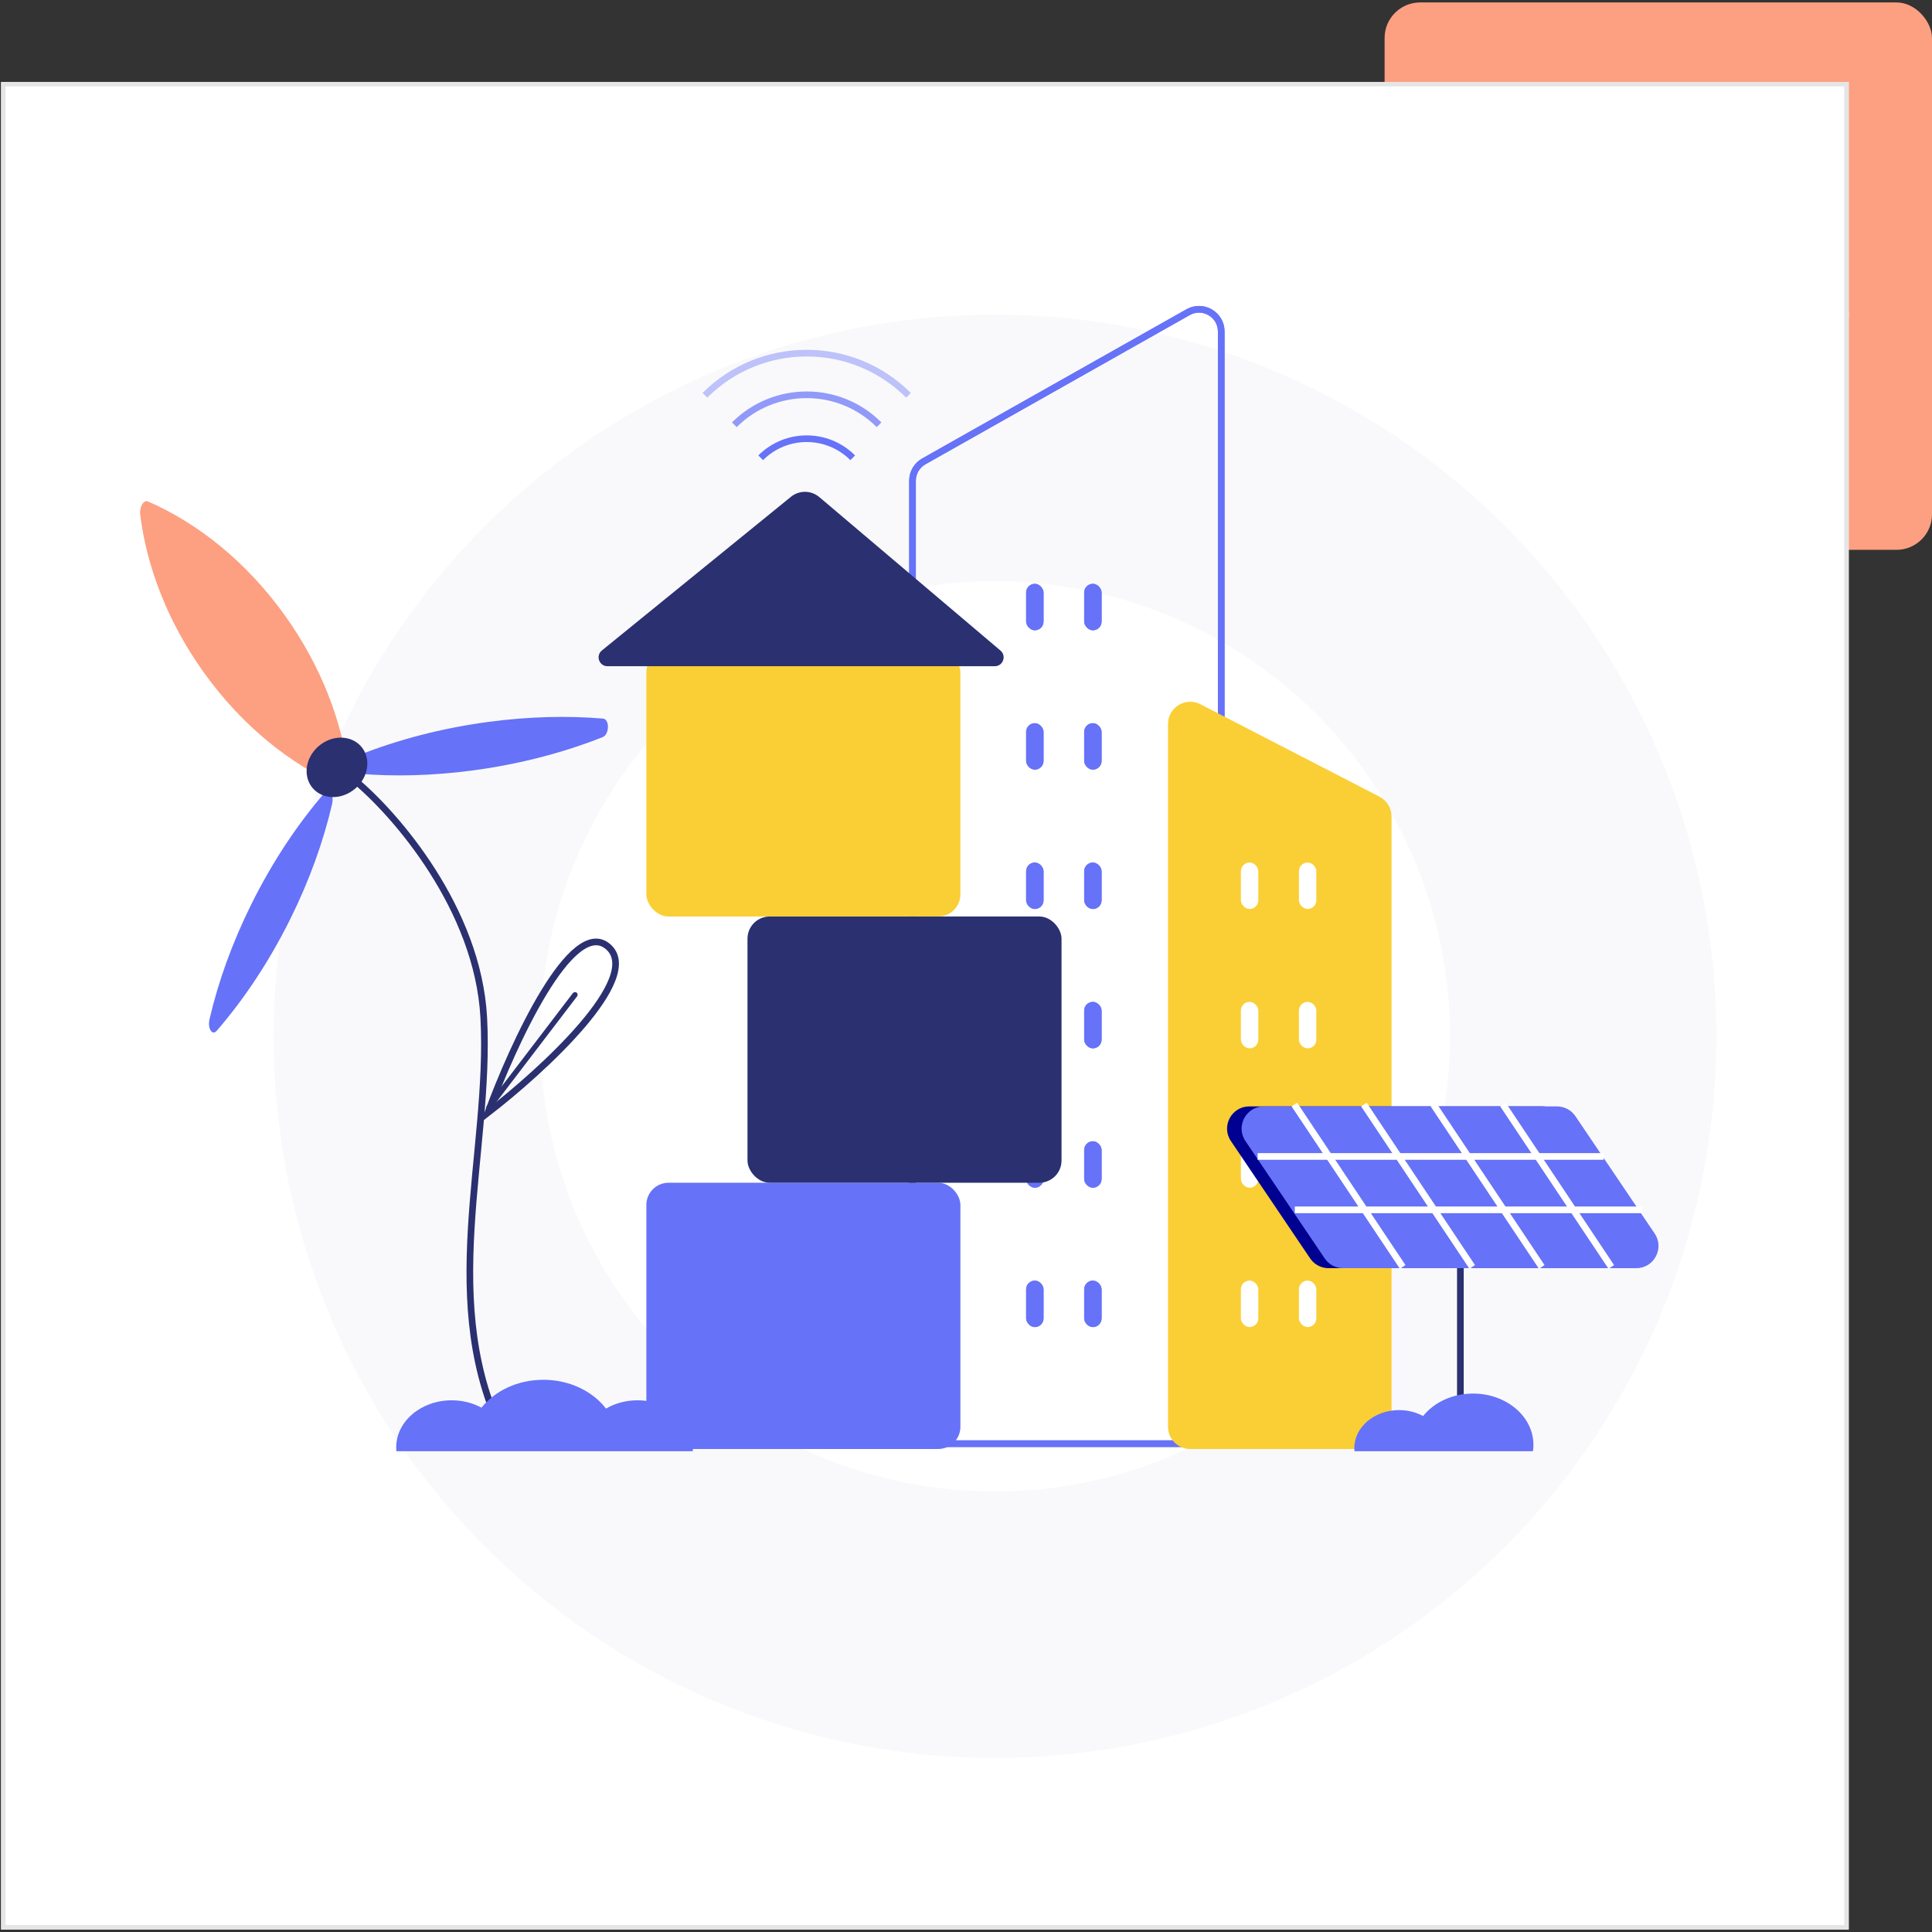 <svg width="435" height="435" viewBox="0 0 435 435" fill="none" xmlns="http://www.w3.org/2000/svg">
<rect x="0" y="0" width="435" height="435" fill="#333333" stroke="none"/>
<rect x="311.75" y="0.549" width="123.25" height="123.25" rx="8" fill="#FCA081"/>
<rect x="0.75" y="18.946" width="415" height="415" fill="white"/>
<g clip-path="url(#clip0_3028_96102)">
<rect width="416" height="416" transform="translate(0.25 18.446)" fill="white"/>
<ellipse opacity="0.03" cx="224.033" cy="233.333" rx="132.429" ry="132.484" stroke="#2A3070" stroke-width="60"/>
<path d="M171.272 103.071C176.994 97.347 186.271 97.347 191.993 103.071" stroke="#6672F8" stroke-width="1.5"/>
<path opacity="0.7" d="M165.342 95.64C174.339 86.639 188.927 86.639 197.924 95.64" stroke="#6672F8" stroke-width="1.5"/>
<path opacity="0.4" d="M158.714 89.007C171.372 76.344 191.894 76.344 204.552 89.007" stroke="#6672F8" stroke-width="1.5"/>
<path d="M109.835 250.561C115.477 235.189 128.787 206.183 136.899 213.14C145.011 220.097 122.236 240.986 109.835 250.561Z" stroke="#2A3070" stroke-width="1.5"/>
<line x1="0.75" y1="-0.75" x2="37.276" y2="-0.75" transform="matrix(0.529 -0.693 0.639 0.474 110.186 250.199)" stroke="#2A3070" stroke-width="1.5" stroke-linecap="round"/>
<path fill-rule="evenodd" clip-rule="evenodd" d="M76.742 177.082C77.692 177.494 78.677 175.834 78.463 174.104C77.01 162.328 72.257 149.915 64.186 138.626C55.584 126.596 44.617 117.805 33.288 112.894C32.338 112.482 31.353 114.142 31.566 115.872C33.019 127.648 37.773 140.061 45.844 151.349C54.445 163.38 65.412 172.171 76.742 177.082Z" fill="#FCA081"/>
<path fill-rule="evenodd" clip-rule="evenodd" d="M80.778 170.038C79.255 170.642 79.21 174.079 80.724 174.206C88.714 174.877 97.413 174.674 106.477 173.465C117.024 172.059 126.939 169.441 135.712 165.96C137.236 165.356 137.281 161.919 135.768 161.792C127.777 161.121 119.078 161.324 110.013 162.533C99.466 163.939 89.552 166.557 80.778 170.038Z" fill="#6672F8"/>
<path fill-rule="evenodd" clip-rule="evenodd" d="M48.803 232.078C47.769 233.272 46.691 231.568 47.179 229.462C49.121 221.099 52.266 212.291 56.629 203.513C61.376 193.962 67.048 185.484 73.142 178.447C74.176 177.253 75.254 178.957 74.766 181.063C72.824 189.426 69.679 198.234 65.316 207.012C60.569 216.563 54.897 225.04 48.803 232.078Z" fill="#6672F8"/>
<path d="M81.242 168.792C83.062 171.357 82.257 175.276 79.235 177.516C76.213 179.756 72.319 179.32 70.499 176.755C68.679 174.19 69.484 170.271 72.506 168.031C75.528 165.791 79.422 166.227 81.242 168.792Z" fill="#2A3070" stroke="#2A3070"/>
<path d="M79.875 175.69C89.007 183.272 107.602 204.574 108.921 229.117C110.57 259.797 98.005 293.859 114.043 324.42" stroke="#2A3070" stroke-width="1.5"/>
<line x1="412.789" y1="70.883" x2="454.735" y2="70.883" stroke="white"/>
<rect x="145.531" y="266.302" width="70.709" height="59.947" rx="5" fill="#6672F8"/>
<rect x="231.039" y="194.207" width="3.921" height="10.459" rx="1.96" fill="#6672F8"/>
<rect x="231.039" y="162.828" width="3.921" height="10.459" rx="1.96" fill="#6672F8"/>
<rect x="231.039" y="131.451" width="3.921" height="10.459" rx="1.96" fill="#6672F8"/>
<rect x="231.039" y="225.582" width="3.921" height="10.459" rx="1.96" fill="#6672F8"/>
<rect x="231.039" y="256.962" width="3.921" height="10.459" rx="1.96" fill="#6672F8"/>
<rect x="231.039" y="288.339" width="3.921" height="10.459" rx="1.96" fill="#6672F8"/>
<rect x="244.107" y="194.207" width="3.921" height="10.459" rx="1.96" fill="#6672F8"/>
<rect x="244.107" y="162.828" width="3.921" height="10.459" rx="1.96" fill="#6672F8"/>
<rect x="244.107" y="131.451" width="3.921" height="10.459" rx="1.96" fill="#6672F8"/>
<rect x="244.107" y="225.582" width="3.921" height="10.459" rx="1.96" fill="#6672F8"/>
<rect x="244.107" y="256.962" width="3.921" height="10.459" rx="1.96" fill="#6672F8"/>
<rect x="244.107" y="288.339" width="3.921" height="10.459" rx="1.96" fill="#6672F8"/>
<path d="M205.457 108.236C205.457 106.432 206.428 104.768 207.999 103.882L267.51 70.288C270.843 68.407 274.968 70.815 274.968 74.643V320.051C274.968 322.813 272.729 325.051 269.968 325.051H210.457C207.696 325.051 205.457 322.813 205.457 320.051V108.236Z" stroke="#6672F8" stroke-width="1.5"/>
<rect x="231.039" y="194.207" width="3.921" height="10.459" rx="1.96" fill="#6672F8"/>
<rect x="231.039" y="162.828" width="3.921" height="10.459" rx="1.96" fill="#6672F8"/>
<rect x="231.039" y="131.451" width="3.921" height="10.459" rx="1.96" fill="#6672F8"/>
<rect x="231.039" y="225.582" width="3.921" height="10.459" rx="1.96" fill="#6672F8"/>
<rect x="231.039" y="256.962" width="3.921" height="10.459" rx="1.96" fill="#6672F8"/>
<rect x="231.039" y="288.339" width="3.921" height="10.459" rx="1.96" fill="#6672F8"/>
<rect x="244.107" y="194.207" width="3.921" height="10.459" rx="1.96" fill="#6672F8"/>
<rect x="244.107" y="162.828" width="3.921" height="10.459" rx="1.96" fill="#6672F8"/>
<rect x="244.107" y="131.451" width="3.921" height="10.459" rx="1.96" fill="#6672F8"/>
<rect x="244.107" y="225.582" width="3.921" height="10.459" rx="1.96" fill="#6672F8"/>
<rect x="244.107" y="256.962" width="3.921" height="10.459" rx="1.96" fill="#6672F8"/>
<rect x="244.107" y="288.339" width="3.921" height="10.459" rx="1.96" fill="#6672F8"/>
<path d="M205.457 108.236C205.457 106.432 206.428 104.768 207.999 103.882L267.51 70.288C270.843 68.407 274.968 70.815 274.968 74.643V320.051C274.968 322.813 272.729 325.051 269.968 325.051H210.457C207.696 325.051 205.457 322.813 205.457 320.051V108.236Z" stroke="#6672F8" stroke-width="1.5"/>
<path d="M313.316 183.825C313.316 181.954 312.272 180.24 310.609 179.382L270.274 158.565C266.946 156.848 262.981 159.263 262.981 163.008V321.251C262.981 324.012 265.22 326.251 267.981 326.251H308.316C311.078 326.251 313.316 324.012 313.316 321.251V183.825Z" fill="#FACF35"/>
<rect x="168.301" y="206.354" width="70.709" height="59.947" rx="5" fill="#2A3070"/>
<rect x="145.531" y="146.41" width="70.709" height="59.947" rx="5" fill="#FACF35"/>
<path d="M178.086 111.857C179.953 110.34 182.636 110.367 184.472 111.922L225.262 146.478C226.683 147.682 225.832 150.004 223.969 150.004H136.782C134.899 150.004 134.06 147.64 135.521 146.452L178.086 111.857Z" fill="#2A3070"/>
<rect x="279.393" y="194.202" width="3.921" height="10.459" rx="1.96" fill="white"/>
<rect x="279.393" y="225.579" width="3.921" height="10.459" rx="1.96" fill="white"/>
<rect x="279.393" y="256.957" width="3.921" height="10.459" rx="1.96" fill="white"/>
<rect x="279.393" y="288.333" width="3.921" height="10.459" rx="1.96" fill="white"/>
<rect x="292.461" y="194.202" width="3.921" height="10.459" rx="1.96" fill="white"/>
<rect x="292.461" y="225.579" width="3.921" height="10.459" rx="1.96" fill="white"/>
<rect x="292.461" y="256.957" width="3.921" height="10.459" rx="1.96" fill="white"/>
<rect x="292.461" y="288.333" width="3.921" height="10.459" rx="1.96" fill="white"/>
<line x1="328.811" y1="284.413" x2="328.811" y2="326.249" stroke="#2A3070" stroke-width="1.5"/>
<path d="M277.141 256.91C274.898 253.59 277.277 249.112 281.284 249.112H347.298C348.959 249.112 350.512 249.938 351.442 251.314L369.285 277.739C371.527 281.06 369.148 285.537 365.141 285.537H299.127C297.466 285.537 295.913 284.712 294.983 283.335L277.141 256.91Z" fill="#000091"/>
<path d="M280.414 256.91C278.172 253.589 280.551 249.112 284.558 249.112H350.571C352.233 249.112 353.786 249.937 354.715 251.314L372.558 277.738C374.8 281.059 372.421 285.536 368.414 285.536H302.401C300.739 285.536 299.186 284.711 298.257 283.334L280.414 256.91Z" fill="#6672F8"/>
<line x1="283.162" y1="260.381" x2="361.079" y2="260.381" stroke="white" stroke-width="1.5"/>
<line x1="291.535" y1="272.403" x2="369.816" y2="272.403" stroke="white" stroke-width="1.5"/>
<line y1="-0.75" x2="43.938" y2="-0.75" transform="matrix(0.555 0.832 -0.832 0.556 290.809 249.112)" stroke="white" stroke-width="1.5"/>
<line y1="-0.75" x2="43.938" y2="-0.75" transform="matrix(0.555 0.832 -0.832 0.556 306.465 249.112)" stroke="white" stroke-width="1.5"/>
<line y1="-0.75" x2="43.938" y2="-0.75" transform="matrix(0.555 0.832 -0.832 0.556 322.119 249.112)" stroke="white" stroke-width="1.5"/>
<line y1="-0.75" x2="43.938" y2="-0.75" transform="matrix(0.555 0.832 -0.832 0.556 337.777 249.112)" stroke="white" stroke-width="1.5"/>
<path fill-rule="evenodd" clip-rule="evenodd" d="M155.986 326.746H89.244C89.218 326.468 89.205 326.186 89.205 325.902C89.205 320.038 94.799 315.284 101.7 315.284C104.167 315.284 106.468 315.892 108.405 316.941C111.435 313.153 116.546 310.666 122.342 310.666C128.245 310.666 133.439 313.247 136.446 317.154C138.459 315.974 140.9 315.284 143.53 315.284C150.431 315.284 156.025 320.038 156.025 325.902C156.025 326.186 156.012 326.468 155.986 326.746Z" fill="#6672F8"/>
<path fill-rule="evenodd" clip-rule="evenodd" d="M304.957 326.745H345.158C345.226 326.277 345.261 325.801 345.261 325.317C345.261 318.938 339.176 313.766 331.669 313.766C326.993 313.766 322.868 315.773 320.423 318.829C318.859 317.982 317.002 317.491 315.01 317.491C309.441 317.491 304.926 321.328 304.926 326.061C304.926 326.291 304.936 326.52 304.957 326.745Z" fill="#6672F8"/>
</g>
<rect x="0.75" y="18.946" width="415" height="415" stroke="#E5E5E5"/>
<defs>
<clipPath id="clip0_3028_96102">
<rect width="416" height="416" fill="white" transform="translate(0.25 18.446)"/>
</clipPath>
</defs>
</svg>
